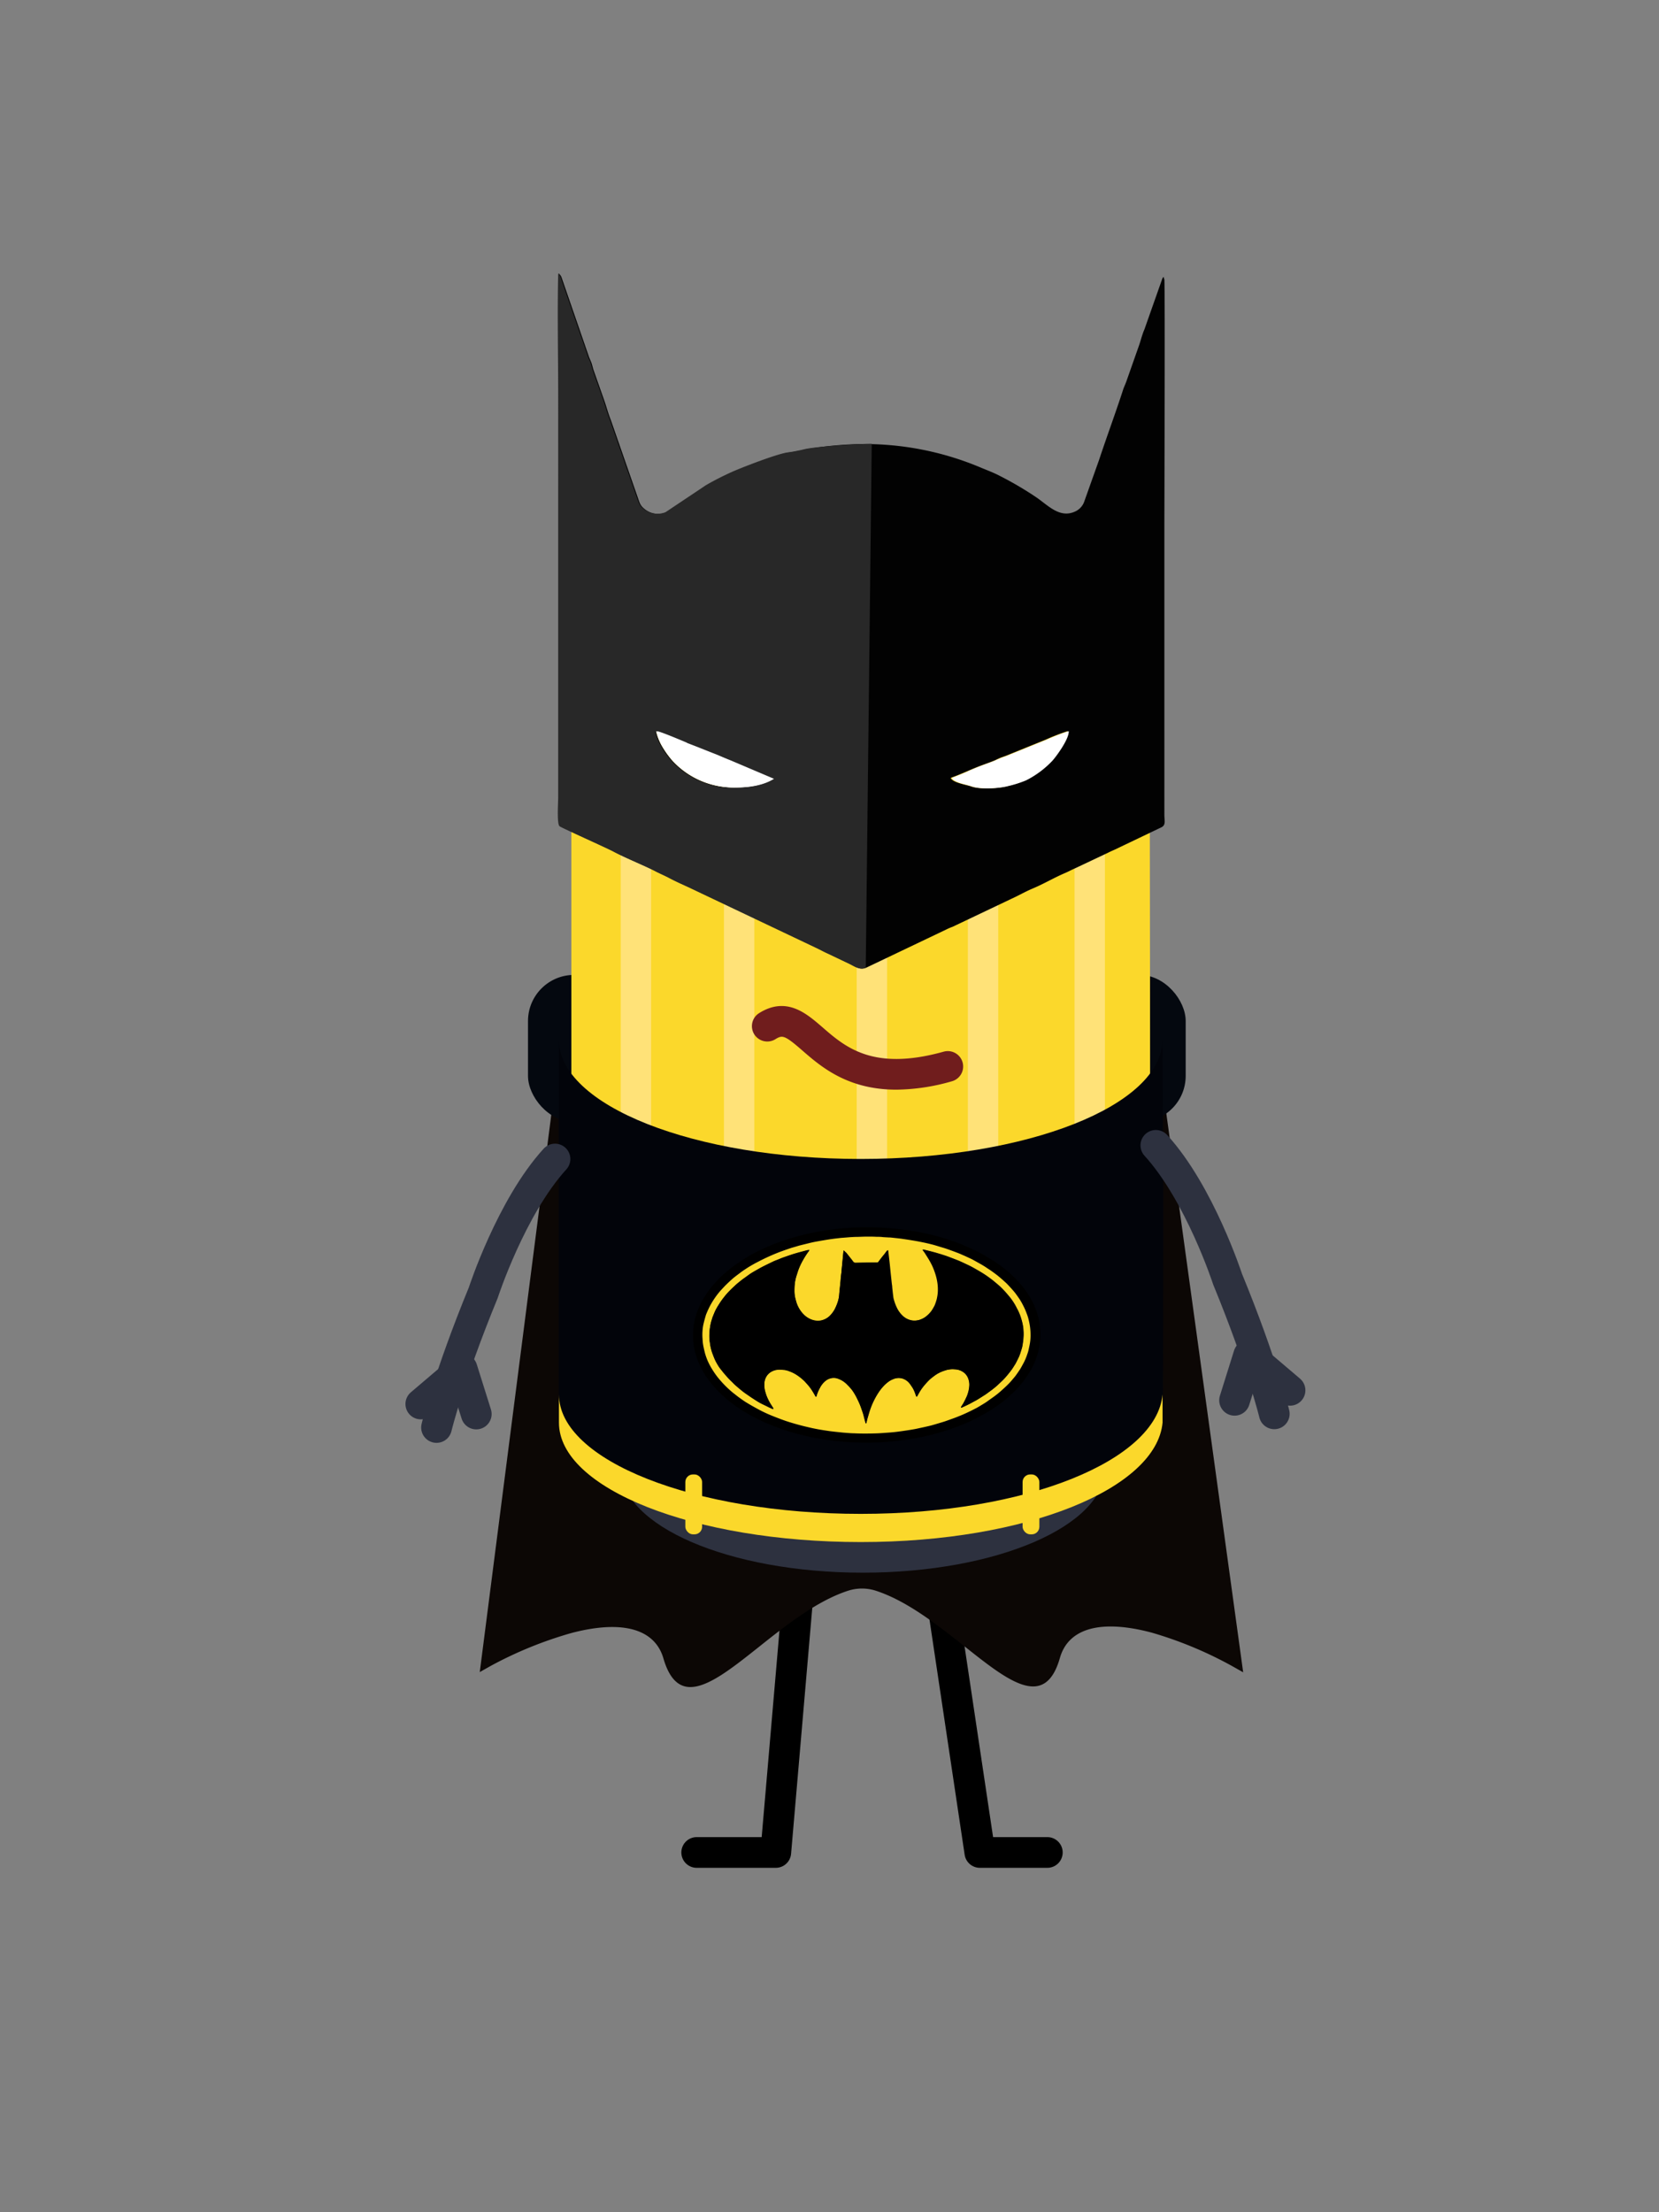 <svg id="Layer_1" data-name="Layer 1" xmlns="http://www.w3.org/2000/svg" xmlns:xlink="http://www.w3.org/1999/xlink" viewBox="0 0 432 576"><rect x="0" y="0" width="432" height="576" fill="#808080" stroke="none"/><defs><style>.cls-1,.cls-12{fill:none;stroke-width:8px;}.cls-1{stroke:#000;}.cls-1,.cls-11,.cls-12{stroke-linecap:round;stroke-linejoin:round;}.cls-2{fill:#0c0705;}.cls-3{fill:#04080f;}.cls-4{fill:#2d313f;}.cls-5{fill:#fbd82b;}.cls-6{fill:#ffe278;}.cls-7{fill:#02040a;}.cls-8{fill:#020202;}.cls-10,.cls-8,.cls-9{fill-rule:evenodd;}.cls-9{fill:url(#radial-gradient);}.cls-10{fill:#fff;}.cls-11{fill:#701d1d;stroke:#701d1d;stroke-width:2px;}.cls-12{stroke:#2d313f;}</style><radialGradient id="radial-gradient" cx="184.65" cy="161.66" r="69.8" gradientTransform="translate(-5.69) scale(1.04 1)" gradientUnits="userSpaceOnUse"><stop offset="0.39" stop-color="#282828"/><stop offset="0.9" stop-color="#282828"/><stop offset="0.99" stop-color="#282828"/></radialGradient></defs><polyline class="cls-1" points="242.14 395.33 255.15 482.33 272.72 482.33"/><polyline class="cls-1" points="209.89 390.89 202.01 482.33 181.42 482.33"/><path class="cls-2" d="M179.77,439.26c-3,0-5.44-2.06-7-7.4-2.22-7.78-10.76-10.15-24-6.66a102.84,102.84,0,0,0-20.89,8.5l-2.95,1.66,19.59-152.64,18.65,12.8c19.65,44.57,30.82,13.84,62.62,13.84,32.13,0,34.15,10.9,61.93-11.14l15-15.5,21,152.7-3-1.69A102,102,0,0,0,300,425.12c-13.26-3.56-21.78-1.23-24,6.55-3.88,13.61-13.47,6-24.58-2.8-7.06-5.6-15.07-11.95-23.2-14.64a11.76,11.76,0,0,0-7.53,0c-8.15,2.69-16.18,9.09-23.26,14.73C190.65,434.34,184.46,439.26,179.77,439.26Z"/><rect class="cls-3" x="137.49" y="253.84" width="171.26" height="38.29" rx="12"/><ellipse class="cls-4" cx="224.68" cy="382.29" rx="63.04" ry="27.19"/><path class="cls-5" d="M148.78,147.23c0,16.51,33.69,29.88,75.26,29.88s75.26-13.37,75.26-29.88c0,0,.44,216.63,0,221.3C297.75,385,265.6,398.41,224,398.41S148.78,385,148.78,368.53Z"/><path class="cls-6" d="M161.64,366.36V163.92a64.05,64.05,0,0,0,7.91,3.89v221.3a64.05,64.05,0,0,1-7.91-3.89Z"/><path class="cls-6" d="M196.42,352.15V175c-2.72-.43-5.36-.91-7.91-1.46v221.3c2.55.55,5.19,1,7.91,1.46Z"/><path class="cls-6" d="M231,394.25V177.11q-3.47.13-7,.13h-.92v221.3H224q3.54,0,7-.13Z"/><polygon class="cls-6" points="252.03 396.26 252.03 175 259.94 173.52 259.94 394.74 252.03 396.26"/><path class="cls-6" d="M279.81,369.77v18.52c2.38-1.13,6.34-3.29,7.91-4.29V163.25a86.12,86.12,0,0,1-7.91,4.05"/><path class="cls-7" d="M145.52,313.06v57.19c0,17.17,35.19,31.09,78.59,31.09s77-14,78.59-31.09c.15-1.6.2-26.94.2-60.28l-.2-39.3c0,17.17-35.18,31.09-78.59,31.09s-78.59-13.92-78.59-31.09Z"/><path d="M224.66,319.56a75.75,75.75,0,0,1,10.61.59,66.49,66.49,0,0,1,7.12,1.31q2.73.66,5.39,1.57c1.15.39,2.28.81,3.39,1.3.9.4,1.81.79,2.69,1.22a36.46,36.46,0,0,1,3.25,1.77c.56.34,1.12.67,1.67,1,.94.64,1.88,1.29,2.76,2,.4.33.81.65,1.19,1a29.86,29.86,0,0,1,2.35,2.29c.59.65,1.15,1.33,1.68,2a23.1,23.1,0,0,1,2,3.17,19.5,19.5,0,0,1,1.79,5,17.81,17.81,0,0,1,.25,5.87,19.08,19.08,0,0,1-1.88,6.12,23.37,23.37,0,0,1-2.72,4.22,25.33,25.33,0,0,1-1.88,2.13c-.61.6-1.25,1.19-1.89,1.76a28.24,28.24,0,0,1-2.81,2.19c-.9.63-1.82,1.24-2.78,1.78s-1.83,1-2.76,1.51a48.34,48.34,0,0,1-4.78,2.09c-1.78.68-3.59,1.26-5.42,1.77s-3.76.94-5.66,1.28-3.73.59-5.61.78q-3.42.33-6.84.34c-1.76,0-3.51-.05-5.27-.17-1.59-.11-3.19-.26-4.77-.49-1.15-.18-2.3-.36-3.45-.56-.79-.14-1.57-.32-2.35-.5-1-.25-2.06-.5-3.09-.78-.69-.18-1.37-.4-2.05-.62s-1.43-.47-2.13-.74c-.9-.33-1.78-.69-2.67-1.05-.56-.23-1.12-.49-1.68-.74q-1.7-.78-3.3-1.71c-.58-.34-1.16-.68-1.72-1a36,36,0,0,1-4.08-3,29.48,29.48,0,0,1-2.38-2.23,26.24,26.24,0,0,1-2.58-3.09,22,22,0,0,1-2.29-4.07,18.73,18.73,0,0,1-1.23-4.05,17,17,0,0,1-.25-4.09,18.63,18.63,0,0,1,.49-3.31,19.2,19.2,0,0,1,.85-2.56,21.25,21.25,0,0,1,1.1-2.31c.29-.51.59-1,.92-1.48.44-.66.9-1.3,1.39-1.92s1-1.14,1.5-1.7.84-.88,1.29-1.3.94-.83,1.42-1.23,1-.87,1.59-1.26c.75-.55,1.52-1.07,2.3-1.57s1.34-.85,2-1.24,1.66-.88,2.5-1.3a53,53,0,0,1,5.83-2.42,65.58,65.58,0,0,1,13.47-3.07A67.13,67.13,0,0,1,224.66,319.56Zm1.36,53.7v0h.79c.72,0,1.43,0,2.14-.07s1.59-.09,2.37-.16,1.44-.11,2.16-.2,1.69-.22,2.54-.35,1.5-.23,2.25-.37,1.29-.27,1.94-.41,1.24-.27,1.86-.42,1.05-.28,1.57-.43c.77-.23,1.55-.45,2.32-.7s1.3-.45,1.95-.69,1.12-.4,1.67-.63c.78-.33,1.56-.67,2.32-1s1.62-.78,2.42-1.2c.61-.33,1.2-.7,1.8-1.06.35-.21.7-.42,1-.65s.94-.63,1.4-1c.25-.17.49-.35.73-.53l.68-.53c.26-.21.51-.42.76-.65.57-.51,1.15-1,1.69-1.56a17.21,17.21,0,0,0,1.47-1.61c.23-.27.47-.54.68-.82.38-.52.74-1,1.1-1.58.17-.25.31-.52.46-.78l.23-.42c.17-.32.35-.63.5-.95a14.07,14.07,0,0,0,.76-1.89,8.27,8.27,0,0,0,.26-.8c.13-.55.24-1.1.36-1.66a12.73,12.73,0,0,0,.23-2.61,16.65,16.65,0,0,0-.13-2,17.31,17.31,0,0,0-.39-2,10.76,10.76,0,0,0-.5-1.55,16.6,16.6,0,0,0-.82-1.89,18.57,18.57,0,0,0-1-1.79c-.24-.36-.49-.72-.75-1.07s-.42-.59-.66-.87q-.57-.68-1.17-1.32c-.37-.4-.74-.8-1.14-1.16-.62-.57-1.26-1.12-1.91-1.66s-1.08-.83-1.64-1.23-.91-.6-1.35-.9c-.67-.46-1.38-.87-2.09-1.26l-1-.56c-.31-.17-.62-.35-.94-.5l-1.58-.73c-.51-.22-1-.45-1.52-.66-.76-.3-1.52-.58-2.29-.86q-.74-.27-1.47-.51l-1.49-.45c-.68-.2-1.36-.4-2-.58s-1.45-.34-2.18-.5-1.28-.26-1.92-.37c-1.15-.2-2.31-.38-3.47-.55-.74-.11-1.48-.18-2.22-.26-.45-.05-.9-.08-1.35-.11l-1.44-.08c-.58,0-1.16-.08-1.74-.09-.84,0-1.68-.06-2.52-.05-1.06,0-2.13.05-3.19.08l-1.19.07-1.34.11c-.47,0-.93.06-1.39.12-.91.1-1.83.21-2.73.35-1.14.18-2.28.38-3.42.58-.63.12-1.25.26-1.86.41l-2.26.56c-.36.09-.72.21-1.07.31s-.93.26-1.39.41l-1.32.45c-.72.26-1.45.51-2.16.8-.91.36-1.81.75-2.69,1.16s-1.75.84-2.61,1.3c-.61.32-1.2.67-1.8,1s-.91.56-1.35.86-.8.54-1.18.83c-.65.49-1.3,1-1.93,1.5s-1.14,1-1.69,1.56c-.39.38-.76.78-1.13,1.18a18.78,18.78,0,0,0-1.64,2,21.85,21.85,0,0,0-1.33,2.1,22.33,22.33,0,0,0-1.05,2.21,4.38,4.38,0,0,0-.25.69c-.18.62-.35,1.23-.5,1.85a11,11,0,0,0-.32,2.14,11.88,11.88,0,0,0,0,1.79c0,.53,0,1.07.14,1.59s.25,1.28.4,1.92a15,15,0,0,0,1,2.83,17.74,17.74,0,0,0,.9,1.66,22.53,22.53,0,0,0,1.36,2,27.25,27.25,0,0,0,4.25,4.33c.51.41,1,.81,1.55,1.19s1.18.83,1.78,1.22,1.13.7,1.7,1c.74.41,1.48.83,2.23,1.21a36,36,0,0,0,3.3,1.47c.83.33,1.66.65,2.5.95.69.25,1.38.47,2.08.68s1.65.48,2.49.7c.68.18,1.37.34,2.06.5,1.33.31,2.69.56,4,.77l1.41.21,1.36.16c.87.09,1.73.19,2.6.26s1.63.11,2.44.14C223.67,373.23,224.85,373.24,226,373.26Z"/><path class="cls-5" d="M226,373.26c-1.17,0-2.35,0-3.52-.07-.81,0-1.63-.08-2.44-.14s-1.73-.17-2.6-.26l-1.36-.16-1.41-.21c-1.35-.21-2.71-.46-4-.77-.69-.16-1.38-.32-2.06-.5-.84-.22-1.67-.45-2.49-.7s-1.39-.43-2.08-.68c-.84-.3-1.67-.62-2.5-.95a36,36,0,0,1-3.3-1.47c-.75-.38-1.49-.8-2.23-1.21-.57-.32-1.14-.66-1.7-1s-1.19-.8-1.78-1.22-1-.78-1.55-1.19a27.25,27.25,0,0,1-4.25-4.33,22.53,22.53,0,0,1-1.36-2,17.74,17.74,0,0,1-.9-1.66,15,15,0,0,1-1-2.83c-.15-.64-.3-1.27-.4-1.92s-.1-1.06-.14-1.59a11.88,11.88,0,0,1,0-1.79,11,11,0,0,1,.32-2.14c.15-.62.32-1.23.5-1.85a4.38,4.38,0,0,1,.25-.69,22.33,22.33,0,0,1,1.05-2.21,21.85,21.85,0,0,1,1.33-2.1,18.78,18.78,0,0,1,1.64-2c.37-.4.74-.8,1.13-1.18.55-.53,1.11-1.06,1.69-1.56s1.28-1,1.93-1.5c.38-.29.78-.57,1.18-.83s.89-.59,1.35-.86,1.19-.7,1.8-1c.86-.46,1.73-.89,2.61-1.3s1.78-.8,2.69-1.16c.71-.29,1.44-.54,2.16-.8l1.32-.45c.46-.15.92-.27,1.39-.41s.71-.22,1.07-.31l2.26-.56c.61-.15,1.23-.29,1.86-.41,1.14-.2,2.28-.4,3.42-.58.9-.14,1.82-.25,2.73-.35.46-.06.92-.08,1.39-.12l1.34-.11,1.19-.07c1.06,0,2.13-.07,3.19-.08.84,0,1.68,0,2.52.05.58,0,1.16,0,1.74.09l1.44.08c.45,0,.9.06,1.35.11.74.08,1.48.15,2.22.26,1.16.17,2.32.35,3.47.55.64.11,1.28.24,1.92.37s1.46.32,2.18.5,1.36.38,2,.58L246,325q.74.24,1.47.51c.77.28,1.53.56,2.29.86.51.21,1,.44,1.52.66l1.58.73c.32.15.63.33.94.5l1,.56c.71.39,1.42.8,2.09,1.26.44.3.91.58,1.35.9s1.11.8,1.64,1.23,1.29,1.09,1.91,1.66c.4.36.77.76,1.14,1.16s.79.87,1.17,1.32c.24.28.45.58.66.87s.51.71.75,1.07a18.57,18.57,0,0,1,1,1.79,16.6,16.6,0,0,1,.82,1.89,10.76,10.76,0,0,1,.5,1.55,17.31,17.31,0,0,1,.39,2,16.65,16.65,0,0,1,.13,2,12.73,12.73,0,0,1-.23,2.61c-.12.56-.23,1.11-.36,1.66a8.27,8.27,0,0,1-.26.8,14.07,14.07,0,0,1-.76,1.89c-.15.32-.33.63-.5.95l-.23.42c-.15.26-.29.53-.46.78-.36.53-.72,1.06-1.1,1.58-.21.28-.45.55-.68.82a17.21,17.21,0,0,1-1.47,1.61c-.54.54-1.12,1.05-1.69,1.56-.25.23-.5.44-.76.65l-.68.53c-.24.18-.48.36-.73.53-.46.33-.92.65-1.4,1s-.69.44-1,.65c-.6.36-1.19.73-1.8,1.06-.8.42-1.61.82-2.42,1.2s-1.54.7-2.32,1c-.55.23-1.11.43-1.67.63s-1.3.48-1.95.69-1.55.47-2.32.7c-.52.15-1,.3-1.57.43s-1.24.29-1.86.42-1.29.29-1.94.41-1.5.26-2.25.37-1.69.25-2.54.35-1.44.15-2.16.2-1.58.12-2.37.16-1.42.05-2.14.07H226Zm-6.23-47.62h-.08a.76.76,0,0,0-.06.16c-.09.84-.17,1.68-.25,2.52s-.15,1.59-.23,2.39c0,.53-.11,1.06-.17,1.59,0,.13,0,.25-.05.37,0,.61-.1,1.22-.16,1.83-.08.85-.18,1.7-.25,2.55a8,8,0,0,1-.37,1.94,13.24,13.24,0,0,1-.79,1.91,7.33,7.33,0,0,1-1.33,1.78,4.61,4.61,0,0,1-1.83,1.08,4,4,0,0,1-1.49.19,5.12,5.12,0,0,1-1.49-.34,5.65,5.65,0,0,1-1.85-1.19,7.51,7.51,0,0,1-.87-1,8.07,8.07,0,0,1-1.05-2c-.14-.42-.25-.85-.36-1.28a8,8,0,0,1-.24-1.89c0-.55,0-1.1.06-1.65a11,11,0,0,1,.48-2.41c.18-.55.34-1.1.54-1.64a17.43,17.43,0,0,1,1.16-2.43,22,22,0,0,1,1.54-2.38,1,1,0,0,0,.1-.21,1,1,0,0,0-.21,0c-.23,0-.46.08-.69.14l-1.84.49-1.32.38-1.21.4-1.61.56c-.43.16-.85.34-1.27.51s-.8.3-1.19.48c-.69.31-1.38.64-2.06,1-.5.24-1,.5-1.49.77l-1.38.78c-.44.26-.89.53-1.32.82s-.71.48-1,.73-.84.59-1.24.91-1,.81-1.51,1.27-.93.87-1.37,1.32a17.38,17.38,0,0,0-1.55,1.77,17.88,17.88,0,0,0-1.29,1.84,14.93,14.93,0,0,0-1,1.76c-.22.49-.42,1-.62,1.5-.05.13-.09.27-.13.4-.09.29-.19.59-.27.89a15.21,15.21,0,0,0-.32,1.66,16,16,0,0,0-.13,1.95,11.45,11.45,0,0,0,.15,1.85,9.28,9.28,0,0,0,.15.92,13.22,13.22,0,0,0,.44,1.64c.21.53.4,1.08.63,1.6a13,13,0,0,0,.8,1.52,9.08,9.08,0,0,0,.74,1.09c.38.47.75.95,1.14,1.4s.86,1,1.31,1.43.69.65,1,1c.74.7,1.53,1.34,2.33,2,.32.24.63.49,1,.72l1.2.83c.67.43,1.34.88,2,1.27s1.4.71,2.1,1.06c.22.11.44.23.67.33l.83.37s.09,0,.14,0,0-.1,0-.15l0-.05c-.25-.38-.49-.76-.73-1.14a14.25,14.25,0,0,1-.89-1.74,8.64,8.64,0,0,1-.31-.85c-.11-.35-.21-.7-.29-1.06a6.87,6.87,0,0,1-.1-1.57,3.72,3.72,0,0,1,.46-1.76,3.55,3.55,0,0,1,1.65-1.53,4.21,4.21,0,0,1,1.78-.4c.33,0,.66,0,1,.05a5.11,5.11,0,0,1,1.6.37,9,9,0,0,1,1.9.93,13.46,13.46,0,0,1,2,1.59c.21.2.4.43.6.65a12.77,12.77,0,0,1,1.66,2.21c.23.37.44.75.66,1.12,0,.07.08.15.17.12s.09-.08.1-.14a10,10,0,0,1,.9-2.16,5.65,5.65,0,0,1,1.7-2,3.57,3.57,0,0,1,1.81-.59,3.32,3.32,0,0,1,1.21.21,6.17,6.17,0,0,1,2.46,1.63A12.78,12.78,0,0,1,222,362.1a16.43,16.43,0,0,1,1.37,2.32,18.32,18.32,0,0,1,.91,2.14c.23.65.47,1.3.65,2s.31,1.21.47,1.82a1.89,1.89,0,0,0,.12.27c.05-.08.09-.11.1-.15.1-.4.19-.81.3-1.22.24-.81.46-1.63.74-2.42a19.78,19.78,0,0,1,1.86-3.88,13.6,13.6,0,0,1,1.74-2.26,9.56,9.56,0,0,1,1.24-1.05,5.72,5.72,0,0,1,1.15-.6,3.59,3.59,0,0,1,2.24-.19,3.83,3.83,0,0,1,2.09,1.43c.17.21.31.45.47.67a6.29,6.29,0,0,1,.67,1.22c.19.41.32.85.48,1.28,0,.08.05.17.14.16s.11-.08.14-.14c.19-.32.36-.65.56-1a13.37,13.37,0,0,1,1.56-2.13,16.44,16.44,0,0,1,1.15-1.21c.4-.36.83-.67,1.26-1a8.65,8.65,0,0,1,1.78-1c.3-.13.62-.23.94-.34a6.12,6.12,0,0,1,1.94-.32c.31,0,.62,0,.93.05a4.08,4.08,0,0,1,1.9.71,3.5,3.5,0,0,1,1.32,1.78,4.7,4.7,0,0,1,.24,1.58,7.84,7.84,0,0,1-.36,2.1,7.06,7.06,0,0,1-.47,1.21c-.1.19-.18.4-.28.59s-.32.62-.49.92-.35.55-.52.82a.22.22,0,0,0,0,.26,1.29,1.29,0,0,0,.21-.07c.51-.23,1-.46,1.52-.71s.92-.48,1.38-.73.77-.4,1.14-.63c.61-.37,1.21-.76,1.81-1.14.12-.08.25-.15.37-.24l1.5-1.1c.36-.28.73-.56,1.07-.86.52-.45,1-.93,1.52-1.4.28-.28.57-.56.83-.85s.72-.83,1.06-1.26.55-.69.8-1.05.54-.84.81-1.26a2.82,2.82,0,0,0,.21-.38c.25-.48.5-1,.72-1.44a9.68,9.68,0,0,0,.41-1.06c.16-.47.3-.94.44-1.42a7.81,7.81,0,0,0,.17-.84c.08-.58.17-1.15.21-1.73a12.76,12.76,0,0,0,0-2.05,11.91,11.91,0,0,0-.45-2.51,13.71,13.71,0,0,0-1.05-2.78c-.25-.44-.46-.9-.71-1.33a16.33,16.33,0,0,0-1.24-1.83c-.39-.47-.77-.93-1.17-1.38s-.84-.92-1.29-1.35-1-.88-1.51-1.31-.84-.69-1.27-1a29.23,29.23,0,0,0-2.56-1.71c-.7-.41-1.41-.82-2.12-1.21-.54-.29-1.09-.55-1.65-.81s-1.36-.65-2.06-.93c-1-.39-1.94-.75-2.91-1.11-.52-.18-1.05-.35-1.57-.51l-1.41-.42-1.21-.32-1.79-.44a.52.52,0,0,0-.21,0l.14.23c.16.21.32.42.47.64.36.58.76,1.15,1.09,1.75s.67,1.27,1,1.93a18.21,18.21,0,0,1,.65,1.74,14,14,0,0,1,.49,2,12,12,0,0,1,.15,2.87,11.39,11.39,0,0,1-.28,1.75,13,13,0,0,1-.58,1.69l-.06.1c-.13.24-.26.47-.4.7a5.42,5.42,0,0,1-.42.64,8,8,0,0,1-1.53,1.49,5.66,5.66,0,0,1-1.36.7,4.49,4.49,0,0,1-2.27.2,4.65,4.65,0,0,1-2.29-1.14,7,7,0,0,1-1.59-2.16,11.6,11.6,0,0,1-.77-2.06,3.92,3.92,0,0,1-.15-.66c-.11-.85-.2-1.7-.29-2.54,0-.4-.09-.79-.13-1.18l-.3-2.8c-.09-.92-.18-1.83-.28-2.74s-.22-1.89-.33-2.84a.46.46,0,0,0-.07-.18l-.18.17-.67.89c-.52.68-1.05,1.35-1.56,2a.37.37,0,0,1-.34.18c-1.88,0-3.77,0-5.65.06a.74.74,0,0,1-.67-.35c-.3-.41-.62-.81-.94-1.21l-.79-1Z"/><path d="M219.79,325.64l.5.62.79,1c.32.4.64.8.94,1.21a.74.74,0,0,0,.67.35c1.88,0,3.77-.05,5.65-.06a.37.37,0,0,0,.34-.18c.51-.68,1-1.35,1.56-2l.67-.89.18-.17a.46.46,0,0,1,.07.18c.11.95.23,1.89.33,2.84s.19,1.82.28,2.74l.3,2.8c0,.39.08.78.13,1.18.09.84.18,1.69.29,2.54a3.92,3.92,0,0,0,.15.66,11.6,11.6,0,0,0,.77,2.06,7,7,0,0,0,1.59,2.16,4.65,4.65,0,0,0,2.29,1.14,4.49,4.49,0,0,0,2.27-.2,5.66,5.66,0,0,0,1.36-.7,8,8,0,0,0,1.53-1.49,5.42,5.42,0,0,0,.42-.64c.14-.23.27-.46.4-.7l.06-.1a13,13,0,0,0,.58-1.69,11.39,11.39,0,0,0,.28-1.75,12,12,0,0,0-.15-2.87,14,14,0,0,0-.49-2,18.21,18.21,0,0,0-.65-1.74c-.29-.66-.62-1.29-1-1.93s-.73-1.17-1.09-1.75c-.15-.22-.31-.43-.47-.64l-.14-.23a.52.52,0,0,1,.21,0l1.79.44,1.21.32,1.41.42c.52.16,1,.33,1.57.51,1,.36,1.95.72,2.91,1.11.7.28,1.38.61,2.06.93s1.11.52,1.65.81c.71.39,1.42.8,2.12,1.21a29.23,29.23,0,0,1,2.56,1.71c.43.32.85.66,1.27,1s1,.85,1.51,1.31.87.89,1.29,1.35.78.91,1.17,1.38a16.33,16.33,0,0,1,1.24,1.83c.25.43.46.89.71,1.33A13.71,13.71,0,0,1,266,343.8a11.91,11.91,0,0,1,.45,2.51,12.76,12.76,0,0,1,0,2.05c0,.58-.13,1.15-.21,1.73a7.81,7.81,0,0,1-.17.84c-.14.48-.28.95-.44,1.42a9.68,9.68,0,0,1-.41,1.06c-.22.49-.47,1-.72,1.44a2.82,2.82,0,0,1-.21.38c-.27.42-.52.85-.81,1.26s-.52.71-.8,1.05-.69.85-1.06,1.26-.55.57-.83.85c-.5.47-1,1-1.52,1.4-.34.3-.71.58-1.07.86l-1.5,1.1c-.12.09-.25.16-.37.24-.6.38-1.2.77-1.81,1.14-.37.23-.76.42-1.14.63s-.91.5-1.38.73-1,.48-1.52.71a1.29,1.29,0,0,1-.21.07.22.22,0,0,1,0-.26c.17-.27.35-.54.52-.82s.33-.61.49-.92.18-.4.28-.59a7.06,7.06,0,0,0,.47-1.21,7.84,7.84,0,0,0,.36-2.1,4.7,4.7,0,0,0-.24-1.58,3.5,3.5,0,0,0-1.32-1.78,4.08,4.08,0,0,0-1.9-.71c-.31,0-.62-.05-.93-.05a6.12,6.12,0,0,0-1.94.32c-.32.11-.64.21-.94.34a8.65,8.65,0,0,0-1.78,1c-.43.32-.86.63-1.26,1a16.44,16.44,0,0,0-1.15,1.21,13.37,13.37,0,0,0-1.56,2.13c-.2.32-.37.65-.56,1,0,.06-.09.13-.14.14s-.11-.08-.14-.16c-.16-.43-.29-.87-.48-1.28a6.29,6.29,0,0,0-.67-1.22c-.16-.22-.3-.46-.47-.67a3.83,3.83,0,0,0-2.09-1.43,3.59,3.59,0,0,0-2.24.19,5.72,5.72,0,0,0-1.15.6,9.56,9.56,0,0,0-1.24,1.05,13.6,13.6,0,0,0-1.74,2.26,19.78,19.78,0,0,0-1.86,3.88c-.28.79-.5,1.61-.74,2.42-.11.41-.2.82-.3,1.22,0,0-.05.07-.1.15a1.89,1.89,0,0,1-.12-.27c-.16-.61-.32-1.22-.47-1.82s-.42-1.32-.65-2a18.32,18.32,0,0,0-.91-2.14A16.43,16.43,0,0,0,222,362.1a12.78,12.78,0,0,0-1.29-1.55,6.17,6.17,0,0,0-2.46-1.63,3.32,3.32,0,0,0-1.21-.21,3.57,3.57,0,0,0-1.81.59,5.65,5.65,0,0,0-1.7,2,10,10,0,0,0-.9,2.16c0,.06-.05.13-.1.14s-.13-.05-.17-.12c-.22-.37-.43-.75-.66-1.12a12.77,12.77,0,0,0-1.66-2.21c-.2-.22-.39-.45-.6-.65a13.46,13.46,0,0,0-2-1.59,9,9,0,0,0-1.9-.93,5.11,5.11,0,0,0-1.6-.37c-.34,0-.67-.06-1-.05a4.21,4.21,0,0,0-1.78.4,3.55,3.55,0,0,0-1.65,1.53,3.72,3.72,0,0,0-.46,1.76,6.87,6.87,0,0,0,.1,1.57c.08.36.18.71.29,1.06a8.64,8.64,0,0,0,.31.85,14.25,14.25,0,0,0,.89,1.74c.24.38.48.76.73,1.14l0,.05c0,.05,0,.1,0,.15s-.1,0-.14,0l-.83-.37c-.23-.1-.45-.22-.67-.33-.7-.35-1.42-.67-2.1-1.06s-1.36-.84-2-1.27l-1.2-.83c-.32-.23-.63-.48-1-.72-.8-.62-1.59-1.26-2.33-2-.34-.32-.7-.63-1-1s-.88-.94-1.31-1.43-.76-.93-1.14-1.4a9.08,9.08,0,0,1-.74-1.09,13,13,0,0,1-.8-1.52c-.23-.52-.42-1.07-.63-1.6a13.22,13.22,0,0,1-.44-1.64,9.28,9.28,0,0,1-.15-.92,11.45,11.45,0,0,1-.15-1.85,16,16,0,0,1,.13-1.95,15.21,15.21,0,0,1,.32-1.66c.08-.3.18-.6.27-.89,0-.13.08-.27.13-.4.2-.5.4-1,.62-1.5a14.93,14.93,0,0,1,1-1.76,17.88,17.88,0,0,1,1.29-1.84,17.38,17.38,0,0,1,1.55-1.77c.44-.45.91-.88,1.37-1.32s1-.86,1.51-1.27.82-.62,1.24-.91.69-.5,1-.73.88-.56,1.32-.82l1.38-.78c.49-.27,1-.53,1.49-.77.68-.33,1.37-.66,2.06-1,.39-.18.79-.32,1.19-.48s.84-.35,1.27-.51l1.61-.56,1.21-.4,1.32-.38,1.84-.49c.23-.06.46-.1.69-.14a1,1,0,0,1,.21,0,1,1,0,0,1-.1.21,22,22,0,0,0-1.54,2.38,17.43,17.43,0,0,0-1.16,2.43c-.2.54-.36,1.09-.54,1.64a11,11,0,0,0-.48,2.41c-.05.55-.06,1.1-.06,1.65a8,8,0,0,0,.24,1.89c.11.43.22.86.36,1.28a8.07,8.07,0,0,0,1.05,2,7.51,7.51,0,0,0,.87,1,5.65,5.65,0,0,0,1.85,1.19,5.12,5.12,0,0,0,1.49.34,4,4,0,0,0,1.49-.19,4.61,4.61,0,0,0,1.83-1.08,7.33,7.33,0,0,0,1.33-1.78,13.24,13.24,0,0,0,.79-1.91,8,8,0,0,0,.37-1.94c.07-.85.17-1.7.25-2.55.06-.61.11-1.22.16-1.83,0-.12,0-.24.05-.37.06-.53.12-1.06.17-1.59.08-.8.15-1.59.23-2.39s.16-1.68.25-2.52a.76.76,0,0,1,.06-.16Z"/><path class="cls-8" d="M145.55,71.14c-.24,10.58,0,21.43,0,32V207.59c0,1.38-.38,6.91.34,7.53.46.4,12.35,5.7,14.08,6.64,2.95,1.61,9.12,4.1,11.19,5.28l2.77,1.31c2,1.07,3.48,1.73,5.48,2.64l33.48,15.9c.9.43,1.93,1,2.82,1.39l5.53,2.62c1.54.71,2.83,1.83,4.45,1l20.81-9.93a13.8,13.8,0,0,1,1.53-.65l15.35-7.3c2-.91,3.58-1.85,5.47-2.65,2.92-1.22,5.48-2.76,8.35-4,1-.42,1.9-.92,2.78-1.3l8.47-4c.94-.49,1.87-.84,2.77-1.3l11.12-5.32c1.32-.61.86-1.7.86-3.37V136c0-1.06.19-61.57,0-63.17l-.17-.6a.23.23,0,0,0-.07-.13l-.17.22-.13.24L298,85.78c-.69,1.58-1,3.16-1.6,4.73l-3.17,9c-.2.53-.54,1.27-.69,1.7-2.07,6.39-4.26,12.24-6.32,18.47l-3.83,10.76a4.45,4.45,0,0,1-2.43,2.74c-4,1.85-7-1.56-10.09-3.68a89.47,89.47,0,0,0-9.44-5.55c-1.73-.92-3.56-1.57-5.31-2.32a77.89,77.89,0,0,0-31.54-6A95.13,95.13,0,0,0,209.74,117c-1,.25-3.12.69-4.25.82-2.81.31-12.71,4.19-14.8,5.16a74.28,74.28,0,0,0-6.66,3.41l-10.47,7a5.65,5.65,0,0,1-5.77-.9c-1.12-.91-1.25-1.61-1.78-3.13l-7-20.13c-.67-1.62-1.2-3.73-1.85-5.49l-2.58-7.32c-.21-.6-.37-1.39-.57-1.94s-.5-1.13-.69-1.69l-6.94-20.11c-.44-1.32-.44-.79-.79-1.49Zm102,131.4c.49,1.25,4.06,1.77,5.3,2.22,2.22.82,7.18.53,9.43-.1a29,29,0,0,0,4.61-1.47,24.46,24.46,0,0,0,6.85-5.1c.92-1,4.39-5.64,4.27-7.72a53.33,53.33,0,0,0-5.69,2.2l-9.59,3.89c-.76.32-1,.41-1.93.73-.69.25-1.29.58-1.82.81-1.12.48-2.51.94-3.76,1.42-2.42.92-5.08,2.2-7.67,3.12Zm-68.91-9.14c-1.21-.5-6.85-2.91-7.8-3a14.25,14.25,0,0,0,1.79,4.3,24.11,24.11,0,0,0,2.43,3.33,21.65,21.65,0,0,0,16.63,7c3.27,0,6.94-.58,9.57-2.25L190,198c-1.33-.52-2.41-1-3.73-1.55-2.75-1.07-5-2-7.65-3Z"/><path class="cls-9" d="M227,115.54c-3,0-14.6.71-17.5,1.42-1,.25-3.11.69-4.25.82-2.81.31-12.7,4.19-14.8,5.16a74.28,74.28,0,0,0-6.66,3.41l-10.47,7a5.63,5.63,0,0,1-5.76-.9c-1.12-.91-1.25-1.61-1.79-3.13l-7-20.13c-.67-1.62-1.2-3.73-1.84-5.49l-2.59-7.32c-.2-.6-.37-1.39-.57-1.94s-.5-1.13-.69-1.69l-6.94-20.11c-.43-1.32-.44-.79-.79-1.49h0c-.24,10.58,0,21.43,0,32V207.59c0,1.38-.37,6.91.35,7.53.45.4,12.35,5.7,14.07,6.64,3,1.61,9.13,4.1,11.2,5.28l2.76,1.31c2,1.07,3.49,1.73,5.48,2.64l33.48,15.9c.9.43,1.93,1,2.82,1.39L221,250.9c1.54.71,2.82,1.83,4.44,1m-47-58.46c-1.21-.5-6.85-2.91-7.79-3a14.49,14.49,0,0,0,1.78,4.3,24.17,24.17,0,0,0,2.44,3.33,21.63,21.63,0,0,0,16.63,7c3.26,0,6.94-.58,9.57-2.25L189.73,198c-1.32-.52-2.41-1-3.73-1.55-2.75-1.07-5-2-7.65-3Z"/><path class="cls-10" d="M247.84,202.54c.48,1.25,4,1.77,5.29,2.22,2.23.82,7.19.53,9.44-.1a29.65,29.65,0,0,0,4.61-1.47,24.6,24.6,0,0,0,6.85-5.1c.92-1,4.39-5.64,4.27-7.72a53.41,53.41,0,0,0-5.7,2.2L263,196.46c-.76.32-1,.41-1.94.73-.68.25-1.29.58-1.81.81-1.13.48-2.51.94-3.76,1.42-2.42.92-5.08,2.2-7.67,3.12Zm-68.92-9.14c-1.2-.5-6.85-2.91-7.79-3a14.49,14.49,0,0,0,1.78,4.3,25,25,0,0,0,2.44,3.33,21.65,21.65,0,0,0,16.63,7c3.27,0,6.94-.58,9.57-2.25L190.3,198c-1.32-.52-2.41-1-3.72-1.55-2.76-1.07-5-2-7.66-3Z"/><path class="cls-10" d="M178.64,193.4c-1.21-.5-6.85-2.91-7.8-3a14.25,14.25,0,0,0,1.79,4.3,24.11,24.11,0,0,0,2.43,3.33,21.65,21.65,0,0,0,16.63,7c3.27,0,6.94-.58,9.57-2.25L190,198c-1.33-.52-2.41-1-3.73-1.55-2.75-1.07-5-2-7.65-3Z"/><path class="cls-11" d="M233.41,282.72c-12.38,0-19.06-5.81-23.88-10-4.46-3.88-5.66-4.56-8.13-3a3,3,0,0,1-3.2-5.08c6.48-4.08,11.15,0,15.27,3.55,6.08,5.29,13.65,11.87,32.52,6.6a3,3,0,0,1,1.62,5.78A52.86,52.86,0,0,1,233.41,282.72Z"/><path class="cls-5" d="M302.73,370.42c-1.62,17.1-35.19,31.09-78.59,31.09s-78.59-13.92-78.59-31.09v-7.34c0,17.17,35.18,31.09,78.59,31.09s77-14,78.59-31.09Z"/><rect class="cls-5" x="178.46" y="383.9" width="4.37" height="15.6" rx="1.98"/><rect class="cls-5" x="266.28" y="383.9" width="4.37" height="15.6" rx="1.98"/><path class="cls-12" d="M113.67,371.68s3.19-13.24,12.17-35.09c0,0,7.24-22.27,18.68-34.81"/><polyline class="cls-12" points="109.58 365.56 120.33 356.42 124.02 368.17"/><path class="cls-12" d="M331.82,368.12s-3.18-13.24-12.17-35.09c0,0-7.24-22.27-18.67-34.81"/><polyline class="cls-12" points="335.92 362 325.16 352.85 321.48 364.6"/></svg>